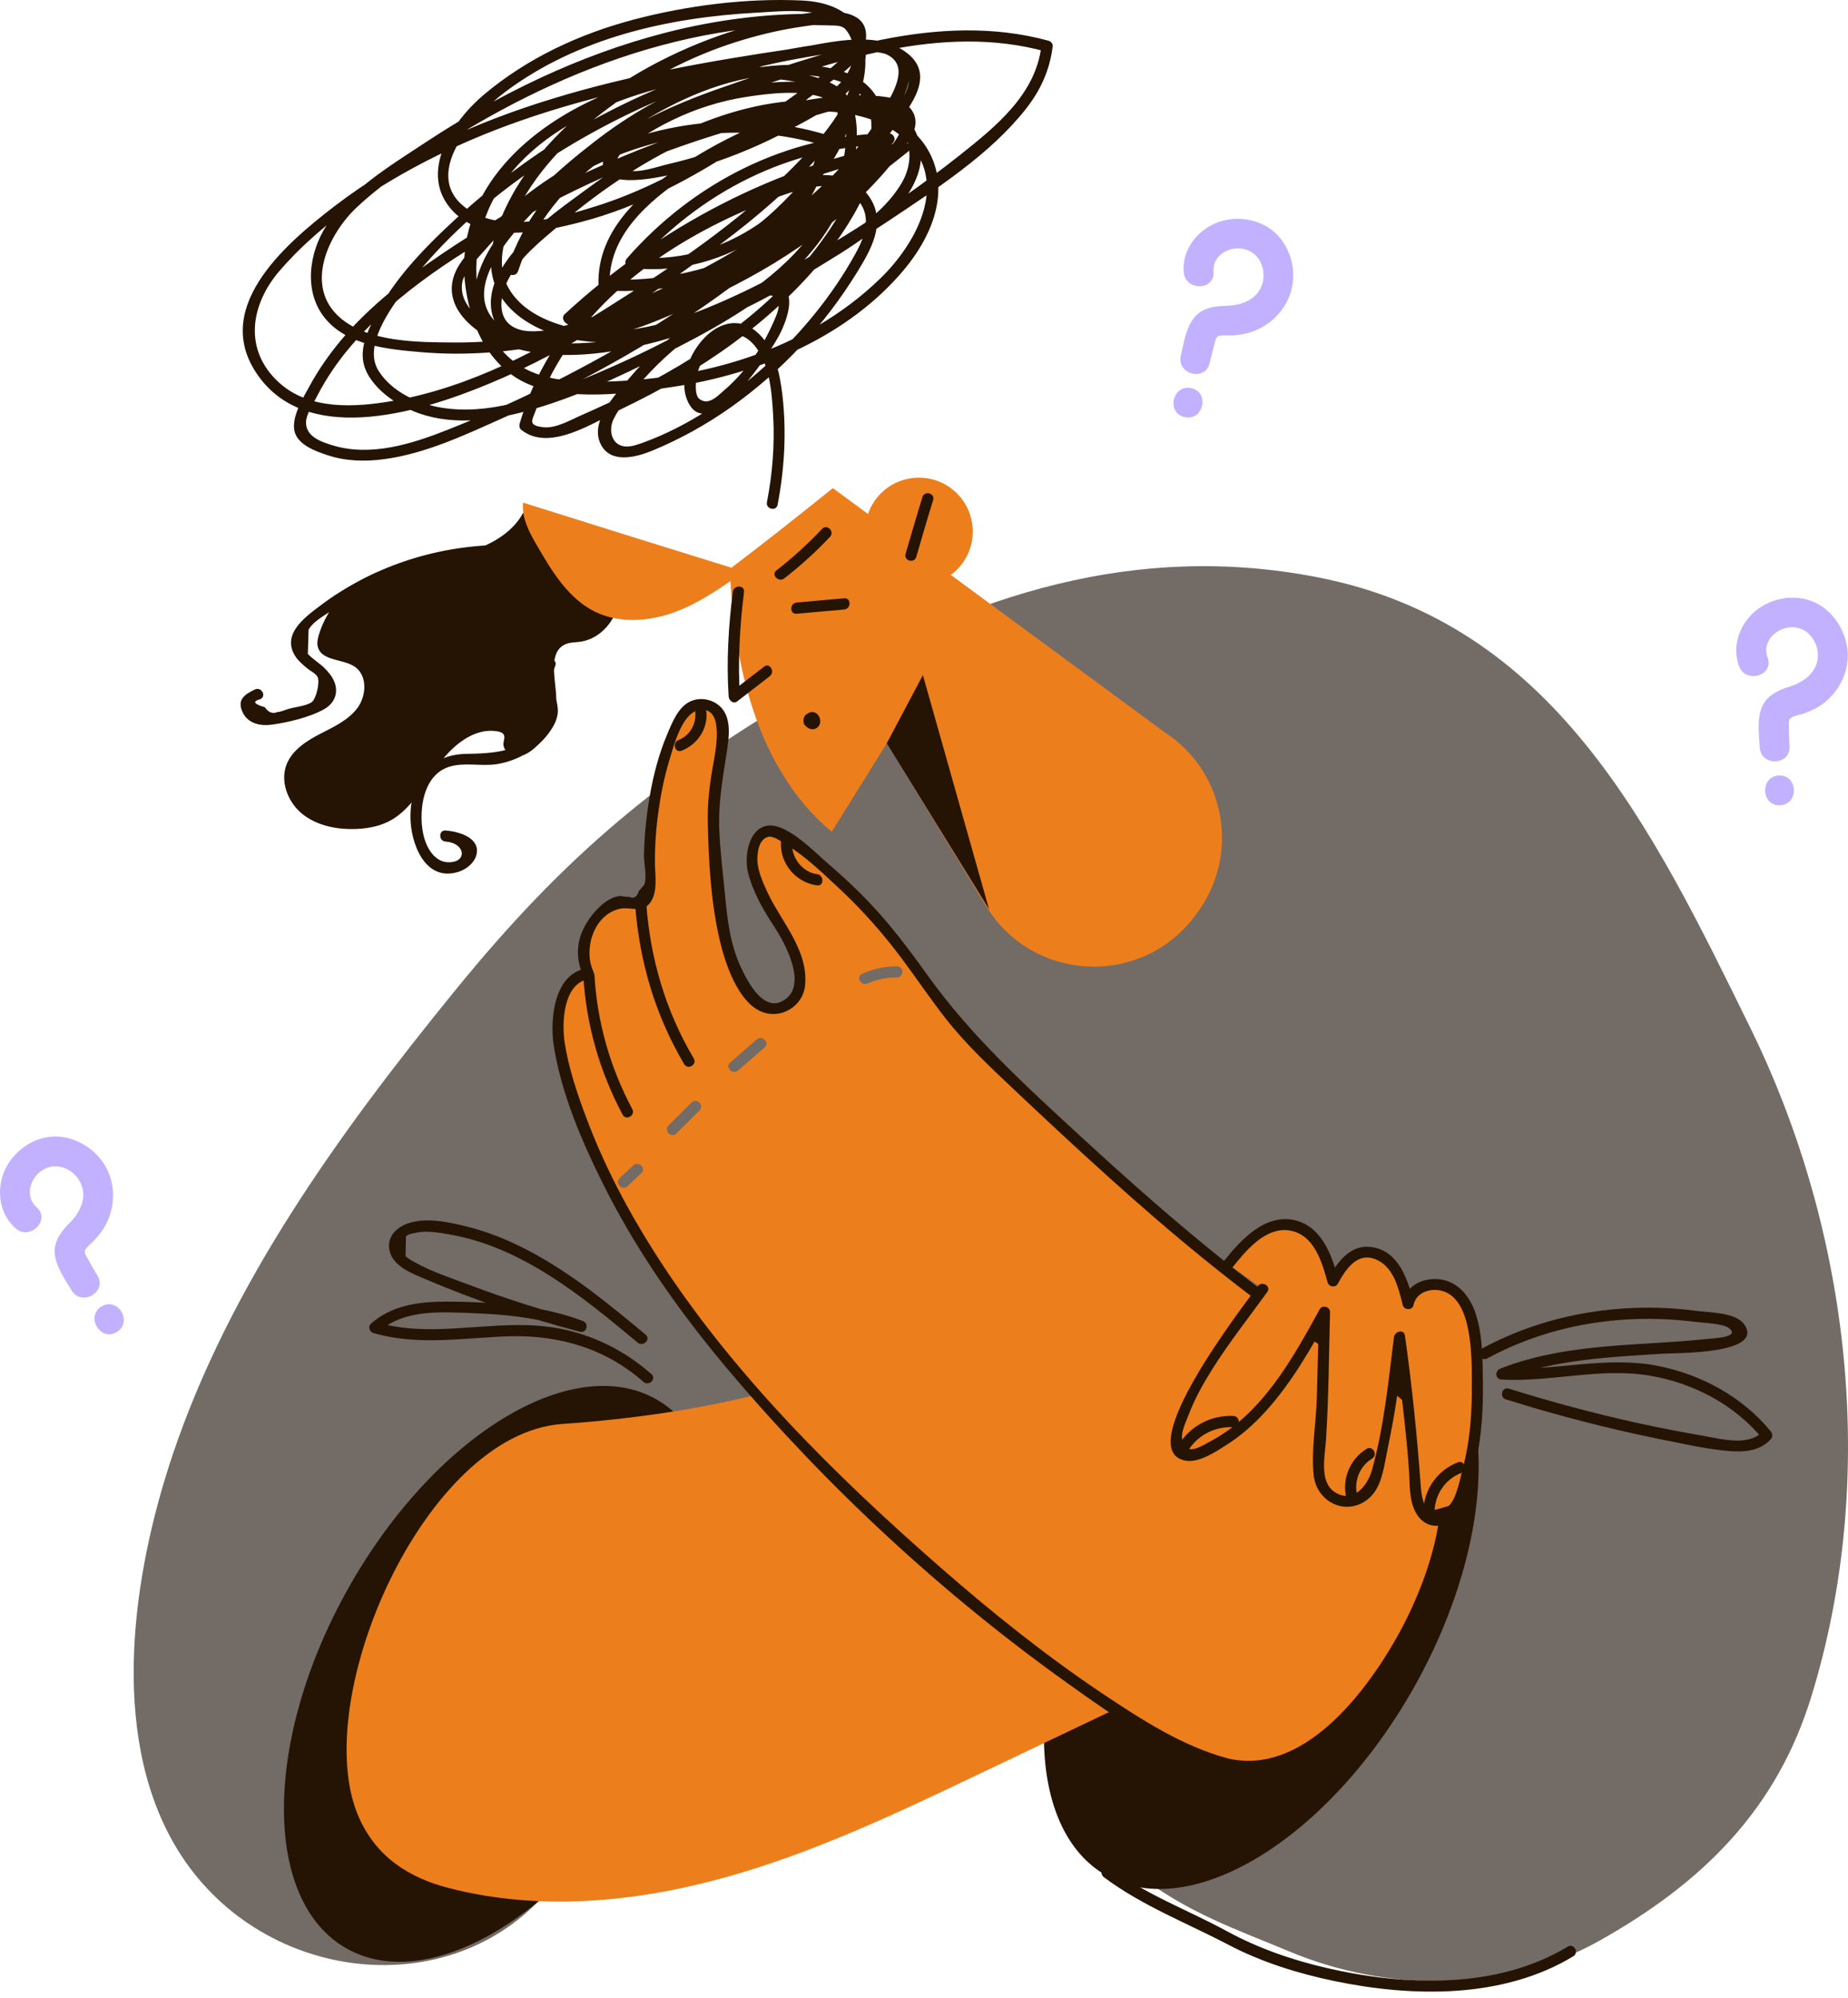 <svg width="259" height="280" viewBox="0 0 259 280" fill="none" xmlns="http://www.w3.org/2000/svg">
<path d="M73.327 71.867C71.344 75.526 67.017 77.201 62.948 78.004C58.878 78.808 54.569 79.098 50.944 81.15C48.003 82.825 45.728 85.646 44.719 88.86C44.531 89.475 44.377 90.142 44.566 90.74C45.164 92.689 48.105 92.313 49.764 93.475C51.508 94.706 51.371 97.51 50.089 99.236C48.806 100.946 46.754 101.886 44.856 102.86C42.958 103.852 40.992 105.1 40.188 107.083C39.23 109.459 40.291 112.331 42.257 113.989C44.224 115.63 46.908 116.228 49.473 116.194C51.183 116.177 52.927 115.904 54.466 115.134C57.561 113.562 59.254 110.245 61.272 107.425C63.273 104.604 66.385 101.886 69.787 102.518C70.112 102.587 70.454 102.689 70.608 102.98C70.796 103.339 70.591 103.783 70.557 104.194C70.489 105.168 71.514 105.971 72.489 105.971C73.481 105.971 74.353 105.373 75.071 104.689C77.072 102.758 78.149 99.903 77.927 97.133C77.722 94.638 76.952 91.304 79.243 90.296C79.859 90.022 80.577 90.039 81.244 89.954C85.656 89.407 88.409 83.577 86.032 79.816C84.51 77.406 81.672 76.244 79.021 75.235L73.327 71.867Z" fill="#251404"/>
<path d="M76.319 92.911C75.806 94.176 75.584 95.441 75.823 96.809C76.182 98.894 77.106 99.715 75.55 101.937C73.087 105.476 69.154 105.578 65.29 105.664C60.057 105.766 57.475 109.578 57.527 114.587C57.561 118.16 59.51 123.528 64.076 122.246C65.375 121.887 66.743 120.81 66.846 119.374C66.983 117.271 64.093 116.519 62.451 116.399C61.443 116.331 61.46 117.887 62.451 117.955C65.341 118.177 65.512 120.981 62.742 120.844C61.494 120.793 60.571 119.87 60.023 118.844C59.117 117.169 58.963 115.032 59.151 113.168C59.408 110.775 60.451 108.262 62.93 107.476C65.05 106.792 67.445 107.442 69.616 107.1C72.455 106.655 75.139 105.117 76.866 102.809C77.636 101.766 78.303 100.604 78.166 99.253C77.944 96.98 76.832 95.68 77.824 93.304C78.2 92.398 76.695 91.988 76.319 92.911Z" fill="#251404"/>
<path d="M69.736 76.38C60.793 76.585 52.055 79.492 44.891 84.876C42.616 86.586 39.367 88.979 41.454 92.073C41.898 92.723 42.531 93.236 43.129 93.732C43.574 94.091 44.241 94.381 44.514 94.894C44.856 95.578 44.326 97.988 43.66 98.433C42.873 98.945 41.402 99.082 40.496 99.339C40 99.475 39.367 99.783 38.855 99.8C38.205 100.091 37.623 99.852 37.11 99.117C35.554 98.672 35.349 98.296 36.495 97.988C37.401 97.544 36.614 96.193 35.708 96.638C34.238 97.356 33.16 98.091 34.032 99.886C34.768 101.39 36.426 101.766 37.982 101.578C40.257 101.288 43.42 100.535 45.438 99.39C46.857 98.587 47.473 97.151 46.874 95.595C46.566 94.791 45.968 94.108 45.369 93.526C45.01 93.185 44.549 92.877 44.172 92.552C43.813 92.279 43.471 91.988 43.147 91.663C43.181 90.535 43.215 89.389 43.249 88.261C43.95 86.945 46.19 85.834 47.421 84.996C48.584 84.21 49.798 83.475 51.047 82.808C56.826 79.714 63.221 78.09 69.753 77.953C70.745 77.919 70.745 76.363 69.736 76.38Z" fill="#251404"/>
<path d="M179.31 33.25C177.395 30.976 174.129 30.19 171.308 30.959C168.127 31.831 165.614 34.772 165.904 38.156C166.127 40.823 170.299 40.755 170.077 38.071C169.906 36.002 171.923 34.584 173.992 34.84C176.284 35.13 177.344 37.319 177.036 39.25C176.626 41.763 174.3 42.806 171.906 42.857C170.333 42.892 168.674 43.097 167.546 44.31C166.246 45.712 165.904 48.071 165.494 49.866C164.895 52.482 168.931 53.507 169.529 50.892C169.735 50.003 169.957 49.131 170.196 48.259C170.333 47.764 170.384 47.251 170.795 47.097C171.291 46.926 171.906 47.029 172.419 47.011C173.206 46.994 174.009 46.909 174.779 46.704C177.652 45.969 180.08 43.746 180.918 40.891C181.704 38.293 181.072 35.336 179.31 33.25Z" fill="#C2B1FF"/>
<path d="M167.015 54.413C164.399 53.764 163.373 57.815 165.989 58.448C168.589 59.097 169.615 55.063 167.015 54.413Z" fill="#C2B1FF"/>
<path d="M8.434 159.324C5.476 159.017 2.586 160.726 1.081 163.222C-0.612 166.06 -0.372 169.906 2.193 172.162C4.193 173.923 7.152 170.983 5.134 169.205C3.578 167.837 4.04 165.41 5.715 164.162C7.579 162.777 9.853 163.615 10.965 165.222C12.401 167.307 11.478 169.684 9.785 171.376C8.674 172.487 7.63 173.786 7.665 175.445C7.699 177.359 9.101 179.291 10.041 180.864C11.427 183.154 15.052 181.103 13.667 178.795C13.205 178.026 12.743 177.24 12.316 176.436C12.076 175.975 11.734 175.581 11.94 175.188C12.179 174.727 12.692 174.368 13.051 173.992C13.598 173.427 14.128 172.812 14.539 172.145C16.095 169.632 16.3 166.35 14.915 163.7C13.649 161.307 11.136 159.598 8.434 159.324Z" fill="#C2B1FF"/>
<path d="M14.265 183.086C11.94 184.437 14.009 188.061 16.334 186.71C18.66 185.36 16.591 181.753 14.265 183.086Z" fill="#C2B1FF"/>
<path d="M255.266 84.945C252.787 83.304 249.435 83.441 246.939 84.979C244.117 86.706 242.544 90.227 243.741 93.39C244.698 95.886 248.683 94.672 247.725 92.142C246.99 90.21 248.529 88.278 250.598 87.954C252.889 87.595 254.514 89.407 254.753 91.338C255.061 93.868 253.111 95.51 250.837 96.228C249.332 96.689 247.811 97.356 247.058 98.843C246.186 100.553 246.528 102.912 246.631 104.758C246.785 107.442 250.957 107.305 250.803 104.621C250.752 103.715 250.718 102.809 250.718 101.903C250.718 101.39 250.615 100.877 250.974 100.621C251.401 100.33 252.017 100.245 252.513 100.091C253.265 99.852 254.018 99.544 254.702 99.151C257.267 97.646 258.959 94.843 258.977 91.868C258.942 89.133 257.523 86.449 255.266 84.945Z" fill="#C2B1FF"/>
<path d="M249.332 108.69C246.648 108.792 246.785 112.963 249.469 112.861C252.154 112.758 252.017 108.587 249.332 108.69Z" fill="#C2B1FF"/>
<path d="M75.413 266.526C61.032 281.21 35.161 277.159 24.388 258.406C15.308 242.61 18.625 220.524 24.166 203.993C32.22 179.975 47.575 158.743 63.683 138.947C79.124 119.938 92.752 108.502 114.503 95.988C136.493 83.338 159.15 75.97 184.577 80.893C217.801 87.321 231.498 115.904 245.366 144.178C259.319 172.658 263.286 207.087 253.881 237.721C249.059 253.431 238.885 263.774 223.991 272.099C210.978 279.364 194.306 279.227 180.644 273.483C166.964 267.723 149.044 262.936 143.384 232.849L75.413 266.526Z" fill="#736B66"/>
<path d="M154.721 263.107C160.039 267.09 166.331 269.517 172.179 272.577C176.813 275.005 181.909 276.595 187.005 277.655C197.965 279.928 210.619 280.168 220.503 274.184C221.358 273.654 220.571 272.304 219.716 272.834C209.815 278.834 196.922 278.355 186.013 275.843C181.139 274.714 176.403 273.09 172.008 270.697C166.485 267.688 160.586 265.551 155.524 261.756C154.704 261.141 153.917 262.509 154.721 263.107Z" fill="#251404"/>
<path d="M198.205 236.439C186.235 257.705 166.947 269.552 155.114 262.902C143.281 256.252 143.384 233.618 155.354 212.352C167.323 191.086 186.612 179.24 198.445 185.89C210.26 192.539 210.158 215.173 198.205 236.439Z" fill="#251404"/>
<path d="M91.692 246.645C79.722 267.911 60.434 279.757 48.601 273.107C36.768 266.457 36.87 243.824 48.84 222.558C60.81 201.292 80.098 189.445 91.931 196.095C103.747 202.745 103.644 225.379 91.692 246.645Z" fill="#251404"/>
<path d="M183.944 215.618C182.593 215.994 181.824 214.113 183.038 213.447C184.012 212.899 184.987 212.335 185.927 211.754C185.158 209.532 184.269 207.344 183.277 205.207C182.371 205.497 181.328 205.737 180.233 205.925C177.463 206.386 176.095 202.694 178.506 201.275C179.173 200.882 179.891 200.454 180.627 200.027C179.036 197.189 177.258 194.471 175.309 191.856L172.282 194.129C173.376 193.309 174.368 192.54 175.257 191.787C173.462 189.411 171.53 187.121 169.478 184.984C165.699 187.172 161.372 188.676 157.149 189.189C154.618 189.497 153.592 186.095 155.866 184.932C158.79 183.445 162.245 182.334 165.391 181.069C163.134 179.069 160.74 177.223 158.243 175.547C131.346 184.18 119.632 196.677 78.764 199.583C59.425 200.95 43.078 238.559 50.328 254.782C52.807 260.32 57.356 263.209 62.999 264.645C75.584 267.876 89.007 266.628 101.524 263.158C114.058 259.688 125.857 254.064 137.604 248.457C148.069 243.465 158.551 238.473 169.016 233.482C175.941 230.182 183.123 226.644 188.544 221.396C188.099 219.088 187.518 216.797 186.834 214.558C185.756 215.019 184.765 215.378 183.944 215.618Z" fill="#ED7E1C"/>
<path d="M163.219 102.621L116.726 68.414C111.955 72.243 107.167 76.056 102.293 79.731C102.738 92.33 105.799 107.613 116.572 116.587L124.301 104.159C124.301 104.159 131.311 115.681 138.22 127.015C144.683 137.614 159.782 138.417 167.34 128.554C167.443 128.417 167.545 128.297 167.631 128.161C173.872 119.989 171.872 108.228 163.219 102.621Z" fill="#ED7E1C"/>
<path d="M136.322 74.107C136.544 78.261 133.346 81.816 129.174 82.022C125.019 82.244 121.462 79.047 121.257 74.876C121.035 70.722 124.232 67.166 128.405 66.961C132.56 66.739 136.099 69.936 136.322 74.107Z" fill="#ED7E1C"/>
<path d="M128.422 78.039C129.192 75.389 129.961 72.722 130.782 70.09C131.073 69.132 129.568 68.705 129.277 69.679C128.456 72.329 127.687 74.979 126.917 77.628C126.627 78.603 128.149 79.013 128.422 78.039Z" fill="#251404"/>
<path d="M124.283 104.176L138.613 127.425L129.345 94.621L124.283 104.176Z" fill="#251404"/>
<path d="M102.704 82.962C102.089 87.766 101.798 92.808 102.123 97.646C102.157 98.159 102.79 98.723 103.303 98.313C104.825 97.133 106.364 95.954 107.885 94.774C108.672 94.176 107.885 92.808 107.099 93.424C105.577 94.603 104.038 95.783 102.516 96.963C102.909 97.185 103.303 97.407 103.696 97.646C103.388 92.808 103.679 87.766 104.277 82.962C104.38 81.953 102.824 81.97 102.704 82.962Z" fill="#251404"/>
<path d="M111.647 86.022C113.87 85.817 116.093 85.629 118.316 85.424C119.307 85.338 119.324 83.765 118.316 83.851C116.093 84.056 113.87 84.244 111.647 84.449C110.655 84.552 110.638 86.107 111.647 86.022Z" fill="#251404"/>
<path d="M109.92 81.064C112.211 79.286 114.349 77.338 116.332 75.235C117.016 74.5 115.922 73.389 115.221 74.124C113.237 76.227 111.1 78.175 108.809 79.953C108.022 80.569 109.133 81.68 109.92 81.064Z" fill="#251404"/>
<path d="M113.75 101.339C113.853 101.322 113.733 101.322 113.699 101.322C113.596 101.287 113.562 101.253 113.494 101.185C113.408 101.099 113.511 101.253 113.477 101.151C113.46 101.082 113.46 101.082 113.477 101.151C113.477 101.116 113.46 101.082 113.46 101.048C113.46 100.843 113.648 100.672 113.836 100.638C113.904 100.621 113.973 100.621 114.024 100.655C114.075 100.672 114.178 100.774 114.092 100.689C114.126 100.74 114.161 100.774 114.178 100.843C114.178 100.877 114.195 100.911 114.195 100.945C114.109 101.099 114.024 101.253 113.921 101.39C113.75 101.527 113.494 101.475 113.357 101.322C113.254 101.202 113.22 101.048 113.271 100.877C113.357 100.774 113.442 100.655 113.528 100.552C113.579 100.518 113.682 100.501 113.733 100.501C113.767 100.501 113.802 100.518 113.836 100.518C113.767 100.501 113.767 100.501 113.836 100.518C113.921 100.535 113.973 100.604 114.007 100.706C114.109 100.894 114.144 100.928 114.126 100.826C114.041 100.416 113.545 100.176 113.169 100.279C112.741 100.398 112.536 100.826 112.622 101.236C112.861 102.416 114.81 102.262 114.81 101.031C114.81 99.834 112.947 99.458 112.639 100.689C112.365 101.783 113.819 102.723 114.639 101.886C115.358 101.185 114.776 99.68 113.716 99.8C113.306 99.851 112.912 100.125 112.93 100.586C112.998 100.945 113.323 101.39 113.75 101.339Z" fill="#251404"/>
<path d="M171.906 247.226C153.524 242.525 106.483 202.044 89.64 173.599C84.664 165.205 80.577 156.589 78.525 147.05C77.448 142.059 79.209 136.657 82.458 136.452C80.577 132.725 82.646 128.605 86.271 126.537C87.622 125.75 89.572 127.494 90.444 126.195C91.162 125.118 91.145 123.733 91.093 122.434C90.803 115.921 92.188 105.784 95.864 100.091C97.42 97.681 101.216 98.723 101.285 101.595C101.336 103.664 101.08 105.852 100.806 107.014C99.164 114.092 100.447 120.092 101.011 127.357C101.404 132.383 102.909 136.4 105.543 139.922C107.68 142.777 112.28 141.153 112.075 137.58C111.921 134.811 110.861 131.904 109.39 129.785C107.971 127.767 106.449 124.947 105.611 122.126C104.568 118.57 106.808 114.963 109.8 117.134C127.601 130.075 128.456 138.691 138.596 148.298C154.977 163.803 171.513 179.428 190.681 191.309C194.375 193.6 198.325 195.907 200.531 199.651C204.994 207.207 201.471 220.302 197.401 228.08C190.049 242.2 179.926 249.26 171.906 247.226Z" fill="#ED7E1C"/>
<path d="M172.111 246.457C165.733 244.764 159.851 240.935 154.413 237.294C146.479 231.977 139.006 225.977 131.825 219.703C116.999 206.745 102.396 192.3 91.777 175.599C87.981 169.633 84.647 163.29 82.167 156.658C80.902 153.29 79.688 149.7 79.141 146.127C78.713 143.307 78.918 137.734 82.646 137.187C83.193 137.101 83.296 136.434 83.108 136.041C81.757 132.947 83.245 128.195 86.853 127.374C88.306 127.049 89.896 128.007 91.025 126.639C92.222 125.203 91.829 122.844 91.794 121.152C91.76 118.57 91.948 115.972 92.325 113.425C92.65 111.151 93.111 108.878 93.778 106.672C94.359 104.758 95.505 100.125 97.779 99.578C101.541 98.672 100.361 104.877 100.019 106.792C99.489 109.647 99.13 112.399 99.199 115.305C99.301 120.639 99.643 126.519 100.857 131.716C101.61 134.947 103.422 140.571 106.876 141.853C109.561 142.845 112.519 140.999 112.827 138.161C113.34 133.169 109.493 129.22 107.543 125.032C106.842 123.511 106.021 121.699 106.158 119.989C106.227 119.015 106.483 117.613 107.663 117.288C108.398 117.083 109.664 118.075 110.211 118.399C112.878 120.006 115.358 122.417 117.632 124.536C120.847 127.528 123.754 130.827 126.387 134.349C128.49 137.17 130.439 140.076 132.611 142.845C135.467 146.469 138.801 149.563 142.136 152.726C150.805 160.897 159.56 169.017 168.811 176.522C173.24 180.112 177.771 183.565 182.439 186.83C187.227 190.163 192.87 192.83 197.162 196.796C206.156 205.121 200.753 220.695 195.64 229.704C191.228 237.448 182.525 248.884 172.111 246.457C171.136 246.234 170.709 247.739 171.701 247.961C180.045 249.893 187.586 243.482 192.374 237.396C198.769 229.276 203.608 218.524 203.386 208.01C203.284 203.104 201.693 198.711 197.966 195.394C193.571 191.497 188.048 188.796 183.226 185.445C171.974 177.633 161.595 168.607 151.506 159.324C143.777 152.196 136.202 145.341 130.063 136.776C127.533 133.238 124.916 129.75 121.924 126.588C120.146 124.707 118.248 122.93 116.281 121.237C114.298 119.545 111.835 116.946 109.373 115.989C105.389 114.451 104.106 119.391 104.841 122.314C105.508 124.981 106.979 127.562 108.484 129.836C109.954 132.075 112.964 137.546 110.313 139.853C107.304 142.435 104.893 137.819 103.833 135.563C102.328 132.315 101.935 128.913 101.61 125.391C101.319 122.331 100.926 119.288 100.806 116.211C100.669 112.707 101.233 109.442 101.764 105.989C102.071 104.006 102.619 101.202 101.319 99.458C100.31 98.125 98.429 97.612 96.89 98.245C95.095 98.98 94.24 101.185 93.539 102.843C92.359 105.612 91.589 108.553 91.076 111.51C90.597 114.262 90.307 117.049 90.255 119.835C90.238 120.998 90.717 122.981 90.29 124.007C90.033 124.314 89.777 124.605 89.52 124.913C89.264 125.75 88.802 126.007 88.169 125.682C87.656 125.767 87.143 125.494 86.596 125.613C84.459 126.058 82.441 128.622 81.62 130.503C80.697 132.656 80.851 134.759 81.774 136.879C81.928 136.503 82.082 136.11 82.236 135.734C77.619 136.417 77.055 142.93 77.602 146.503C78.645 153.187 81.466 159.786 84.459 165.82C89.161 175.274 95.197 183.838 101.986 191.907C115.888 208.404 132.115 223.43 149.676 235.96C156.328 240.713 163.681 245.91 171.701 248.029C172.675 248.234 173.086 246.713 172.111 246.457Z" fill="#251404"/>
<path d="M89.007 126.707C89.605 134.708 91.794 142.212 95.881 149.136C96.394 150.008 97.745 149.221 97.232 148.349C93.282 141.665 91.161 134.434 90.58 126.707C90.512 125.699 88.939 125.699 89.007 126.707Z" fill="#251404"/>
<path d="M81.74 136.674C82.15 143.563 84.014 150.145 87.263 156.23C87.742 157.119 89.093 156.333 88.614 155.444C85.502 149.598 83.706 143.29 83.313 136.674C83.245 135.682 81.671 135.682 81.74 136.674Z" fill="#251404"/>
<path d="M95.522 105.219C97.711 104.365 99.181 102.228 99.01 99.852C98.942 98.86 97.369 98.843 97.454 99.852C97.574 101.493 96.685 103.1 95.112 103.715C94.171 104.074 94.581 105.596 95.522 105.219Z" fill="#251404"/>
<path d="M109.578 117.169C108.877 120.468 111.202 123.648 114.519 124.092C115.511 124.229 115.511 122.656 114.519 122.519C112.228 122.212 110.621 119.784 111.082 117.579C111.288 116.604 109.783 116.177 109.578 117.169Z" fill="#251404"/>
<path d="M103.439 150.042C104.687 148.965 105.919 147.871 107.167 146.794C107.919 146.127 106.808 145.033 106.055 145.683C104.807 146.76 103.576 147.854 102.328 148.931C101.575 149.597 102.687 150.692 103.439 150.042Z" fill="#736B66"/>
<path d="M94.804 158.863C95.881 157.786 96.959 156.709 98.036 155.632C98.754 154.914 97.643 153.82 96.924 154.521C95.847 155.598 94.77 156.675 93.693 157.752C92.992 158.47 94.086 159.581 94.804 158.863Z" fill="#736B66"/>
<path d="M87.947 166.248C88.597 165.649 89.23 165.034 89.879 164.436C90.615 163.752 89.503 162.641 88.768 163.325C88.118 163.923 87.486 164.538 86.836 165.137C86.1 165.837 87.212 166.932 87.947 166.248Z" fill="#736B66"/>
<path d="M121.599 137.836C122.898 137.255 124.284 136.999 125.703 136.999C126.712 136.999 126.712 135.443 125.703 135.443C123.993 135.426 122.368 135.802 120.812 136.486C119.906 136.896 120.693 138.247 121.599 137.836Z" fill="#736B66"/>
<path d="M172.111 177.171C174.488 174.094 177.925 170.658 181.652 171.804C184.747 172.778 186.013 176.385 186.834 179.513C187.86 177.616 189.125 175.496 191.485 175.445C192.682 175.411 193.827 175.975 194.682 176.83C196.273 178.402 196.82 180.59 197.35 182.693C197.658 179.872 201.933 179.172 204.053 181.052C206.173 182.932 206.618 186.044 206.823 188.864C207.387 196.54 207.199 204.54 203.711 211.447C203.283 212.284 202.514 212.917 201.573 213.053C199.197 213.378 198.376 210.318 198.342 208.062C198.222 202.113 196.17 187.377 196.17 187.377C196.17 187.377 194.768 198.848 193.656 203.275C193.331 204.574 193.297 206.01 192.63 207.583C190.801 211.994 184.816 210.917 184.901 206.147C184.953 203.19 185.26 200.215 185.312 197.736C185.431 193.121 185.551 188.505 185.671 183.873C181.259 191.958 176.198 200.626 167.477 203.805C167.084 203.942 166.639 203.993 166.229 203.891C164.673 203.497 164.775 201.668 165.134 200.318C166.964 193.326 172.761 186.505 176.967 180.625L172.111 177.171Z" fill="#ED7E1C"/>
<path d="M172.658 177.736C174.556 175.342 177.378 171.872 180.797 172.47C184.183 173.069 185.278 176.864 186.064 179.736C186.235 180.368 187.176 180.522 187.5 179.924C188.629 177.855 190.322 175.223 193.143 176.659C195.383 177.804 196.05 180.693 196.597 182.915C196.786 183.65 197.948 183.685 198.102 182.915C198.495 181.035 200.667 180.419 202.36 181.001C204.138 181.616 205.045 183.514 205.506 185.206C206.344 188.334 206.293 191.907 206.276 195.121C206.259 198.591 205.968 202.096 205.096 205.463C204.737 206.848 204.138 210.147 203.027 211.07C202.104 211.344 201.163 211.6 200.24 211.874C199.932 211.532 199.71 211.139 199.59 210.694C199.282 209.942 199.197 209.173 199.128 208.369C198.615 201.275 197.897 194.232 196.905 187.189C196.768 186.232 195.469 186.608 195.366 187.394C194.597 193.565 193.964 200.01 192.288 206.027C191.656 208.301 189.587 210.797 187.039 209.104C184.85 207.651 185.705 203.993 185.842 201.788C186.218 195.839 186.252 189.856 186.406 183.907C186.423 183.137 185.312 182.83 184.953 183.514C181.105 190.522 176.847 198.249 169.478 202.096C168.417 202.66 166.023 204.318 165.664 201.6C165.545 200.625 166.263 199.138 166.605 198.249C167.443 196.044 168.605 193.976 169.854 191.976C172.231 188.18 175.001 184.693 177.617 181.069C178.198 180.248 176.847 179.462 176.266 180.283C174.522 182.71 158.346 203.395 166.212 204.728C168.058 205.036 170.435 203.446 171.906 202.506C173.975 201.19 175.821 199.549 177.463 197.719C181.071 193.719 183.739 189.001 186.321 184.3C185.842 184.163 185.346 184.044 184.867 183.907C184.765 187.873 184.662 191.822 184.559 195.788C184.474 199.36 183.739 203.224 184.115 206.78C184.474 210.164 188.031 212.335 191.108 210.54C193.212 209.31 193.725 206.951 194.152 204.728C194.58 202.472 195.076 200.215 195.452 197.942C196.016 194.437 196.495 190.933 196.939 187.411C196.426 187.48 195.913 187.548 195.4 187.616C195.931 191.411 196.409 195.206 196.82 199.001C197.093 201.566 197.367 204.13 197.504 206.711C197.606 208.677 197.538 210.917 198.803 212.575C199.915 214.028 201.83 214.267 203.3 213.156C205.523 211.481 206.361 207.139 206.908 204.609C207.661 201.07 207.883 197.412 207.832 193.805C207.781 190.505 207.832 186.847 206.669 183.702C205.797 181.377 204.053 179.428 201.454 179.274C199.231 179.137 197.076 180.266 196.615 182.539C197.11 182.539 197.623 182.539 198.119 182.539C197.35 179.445 196.084 175.445 192.425 174.812C189.33 174.265 187.483 176.795 186.167 179.189C186.645 179.257 187.124 179.308 187.603 179.377C186.697 176.026 185.295 171.94 181.516 171.034C177.343 170.026 173.906 173.77 171.598 176.676C170.931 177.411 172.042 178.522 172.658 177.736Z" fill="#251404"/>
<path d="M103.747 79.953C93.59 76.808 83.45 73.645 73.31 70.448C73.088 72.619 74.216 74.671 75.311 76.551C77.38 80.107 79.637 83.851 83.313 85.697C86.733 87.406 90.854 87.133 94.445 85.834C98.036 84.534 101.182 82.295 104.294 80.09L103.747 79.953Z" fill="#ED7E1C"/>
<path d="M91.299 192.591C86.767 188.591 81.21 186.197 75.156 185.787C67.65 185.291 60.143 187.479 52.773 185.325C52.893 185.753 52.995 186.197 53.115 186.625C56.723 183.411 62.075 183.889 66.573 184.06C71.6 184.248 76.542 184.864 81.261 186.642C81.398 186.146 81.535 185.633 81.671 185.137C76.353 183.753 71.121 182.095 65.974 180.163C63.358 179.171 60.519 178.265 58.074 176.881C57.63 176.658 57.219 176.385 56.843 176.06C56.86 175.137 56.877 174.214 56.894 173.291C57.117 172.983 58.091 172.812 58.467 172.744C59.887 172.47 61.545 172.761 62.93 173C73.19 174.761 81.62 181.718 89.383 188.18C90.153 188.813 91.264 187.719 90.495 187.069C85.365 182.795 80.15 178.505 74.216 175.359C71.429 173.889 68.488 172.658 65.41 171.906C62.845 171.274 59.699 170.573 57.134 171.479C55.543 172.043 54.244 173.342 54.569 175.154C54.979 177.445 57.681 178.453 59.528 179.24C66.573 182.248 73.84 184.71 81.261 186.642C82.253 186.898 82.612 185.479 81.671 185.137C76.217 183.086 70.437 182.59 64.657 182.453C60.177 182.351 55.509 182.402 51.987 185.531C51.542 185.941 51.798 186.676 52.329 186.83C58.587 188.659 64.948 187.496 71.326 187.291C78.354 187.086 84.852 188.984 90.17 193.668C90.939 194.352 92.051 193.257 91.299 192.591Z" fill="#251404"/>
<path d="M108.979 70.756C109.954 65.696 110.244 60.568 109.663 55.439C109.304 52.294 108.535 48.55 105.952 46.43C100.686 42.122 94.291 50.96 96.274 55.986C99.096 63.115 108.295 49.012 109.441 46.533C110.33 44.618 111.886 40.55 108.688 39.832C107.115 39.473 105.354 40.498 103.952 41.114C101.849 42.054 99.814 43.165 97.882 44.43C94.222 46.84 90.922 49.764 88.101 53.114C86.237 55.32 82.612 59.046 84.185 62.243C85.553 65.029 89.109 64.106 91.367 63.183C95.282 61.576 99.027 59.491 102.481 57.046C109.578 52.02 115.597 45.524 120.145 38.122C122.06 34.994 124.215 31.284 121.941 27.746C119.82 24.446 115.819 24.07 112.314 24.925C103.798 27.011 95.129 31.763 88.289 37.165C81.004 42.926 75.413 50.465 72.814 59.439C72.745 59.679 72.814 60.038 73.019 60.209C76.969 63.457 83.296 59.166 87.109 57.32C92.598 54.687 97.916 51.661 102.823 48.054C111.852 41.422 121.222 31.506 123.514 20.139C126.352 6.377 107.56 8.326 99.523 10.959C93.607 12.907 88.169 16.087 83.261 19.899C78.149 23.848 72.968 28.583 69.274 33.917C66.709 37.626 64.589 43.712 69.137 46.892C73.412 49.883 79.688 47.251 84.014 45.729C96.667 41.285 109.543 34.327 118.863 24.532C120.812 22.48 122.607 20.258 124.129 17.865C125.6 15.574 127.994 12.155 127.395 9.249C126.404 4.48 119.735 5.625 116.349 6.018C103.473 7.54 90.973 11.984 79.859 18.685C74.164 22.122 68.812 26.139 63.922 30.635C59.1 35.079 54.312 40.003 51.713 46.123C50.738 48.43 50.345 50.55 51.73 52.772C53.098 54.961 55.509 56.619 57.851 57.593C62.844 59.696 68.573 59.029 73.668 57.645C80.269 55.867 86.681 52.875 92.769 49.798C98.993 46.67 105.371 43.251 110.569 38.55C115.135 34.413 118.64 29.011 119.701 22.874C120.162 20.207 120.419 16.788 119.239 14.258C118.144 11.899 115.409 11.112 113.1 10.463C93.316 4.839 57.595 19.694 66.418 45.097C67.923 49.422 70.95 53.029 75.447 54.345C81.261 56.055 88.511 55.114 94.41 54.208C106.38 52.396 118.828 47.234 126.746 37.746C130.302 33.489 132.987 27.575 130.61 22.104C128.626 17.54 123.753 15.181 119.068 14.429C106.141 12.377 93.196 18.48 83.039 25.916C78.388 29.335 72.54 33.267 69.821 38.515C67.598 42.789 68.932 47.712 74.267 47.952C80.525 48.225 87.57 45.661 93.248 43.285C99.574 40.635 105.542 37.148 111.219 33.301C116.759 29.541 122.06 25.421 127.293 21.233C127.96 20.703 127.207 19.797 126.523 19.933C108.723 23.198 92.392 31.797 79.14 44.037C78.73 44.413 78.918 44.977 79.294 45.268C83.706 48.516 89.178 46.157 93.658 44.293C98.771 42.157 103.781 39.763 108.517 36.874C113.271 33.968 117.768 30.583 121.684 26.6C123.599 24.651 125.395 22.549 126.968 20.326C128.028 18.856 128.934 17.13 127.772 15.42C126.728 13.899 124.659 13.608 122.984 13.454C119.666 13.164 116.332 13.472 113.066 14.036C106.671 15.147 100.344 17.061 94.239 19.232C82.099 23.575 70.505 29.541 59.972 36.943C55.509 40.071 51.234 43.558 47.728 47.764C46.121 49.695 44.668 51.764 43.454 53.986C42.53 55.679 40.684 58.602 41.333 60.653C41.915 62.414 44.274 63.252 45.848 63.782C48.447 64.653 51.2 64.722 53.901 64.346C59.596 63.576 64.982 61.046 70.18 58.721C91.384 49.251 111.441 36.259 125.6 17.557C128.182 14.155 131.277 9.882 126.352 6.907C121.958 4.24 115.699 6.138 110.997 6.839C99.694 8.514 88.391 10.48 77.448 13.831C66.521 17.164 55.971 21.933 46.873 28.908C39.76 34.361 29.21 43.507 36.46 53.029C43.727 62.585 59.459 57.559 68.504 53.798C80.166 48.96 91.093 41.644 101.165 34.088C106.141 30.361 110.894 26.276 114.998 21.609C118.418 17.728 121.633 13.164 121.257 7.745C121.154 6.257 120.675 3.283 119.324 2.377C118.572 1.881 117.426 2.052 116.571 2.018C114.947 1.95 113.34 1.932 111.715 1.967C105.474 2.121 99.249 3.044 93.213 4.599C81.141 7.711 69.787 13.249 59.442 20.087C54.654 23.25 48.977 26.669 45.779 31.575C43.283 35.404 42.496 40.943 45.608 44.669C48.755 48.447 54.414 48.96 58.963 49.353C65.256 49.901 71.634 49.388 77.807 48.071C88.921 45.729 101.267 40.909 109.492 32.823C113.117 29.267 115.665 24.908 116.366 19.848C116.417 19.421 116.264 19.027 115.819 18.89C103.61 15.215 90.358 17.13 79.397 23.523C73.754 26.805 68.624 31.25 64.76 36.532C60.639 42.139 66.093 46.875 71.48 48.601C78.08 50.721 85.758 49.593 92.29 47.832C99.711 45.832 106.705 42.379 113.22 38.327C118.572 34.994 126.335 30.891 128.592 24.549C130.644 18.771 125.993 13.625 120.214 13.523C115.939 13.454 111.51 15.318 107.611 16.89C103.747 18.463 100.002 20.326 96.496 22.583C90.375 26.481 83.638 31.951 83.877 39.917C83.894 40.362 84.219 40.669 84.663 40.703C100.925 41.729 116.161 33.096 125.258 19.865C125.6 19.369 125.138 18.685 124.574 18.685C110.364 18.856 97.146 25.592 87.861 36.225C87.382 36.772 87.742 37.473 88.408 37.558C95.077 38.344 101.763 36.447 107.269 32.618C109.954 30.754 112.331 28.464 114.331 25.865C116.264 23.352 118.777 19.797 119.051 16.532C119.632 9.796 107.526 11.489 103.815 12.121C99.951 12.771 96.189 14.053 92.7 15.848C90.888 16.771 89.161 17.848 87.502 19.044C86.51 19.779 85.159 20.549 84.732 21.78C82.475 28.31 97.18 23.711 98.89 23.164C102.909 21.882 106.825 20.241 110.552 18.241C113.75 16.532 117.614 14.617 119.854 11.659C121.633 9.3 121.906 6.309 120.265 3.796C118.504 1.112 115.409 0.206 112.348 0.069C104.567 -0.29 96.308 0.77 88.784 2.753C81.158 4.77 73.874 8.172 67.82 13.266C63.409 16.976 58.467 24.293 63.477 29.592C67.889 34.259 76.182 32.498 81.569 31.079C89.708 28.942 97.198 24.891 104.174 20.275C107.868 17.831 111.459 15.198 114.981 12.497C117.238 10.771 121.034 8.685 121.359 5.505C122.06 -1.213 108.979 2.65 105.97 3.42C91.555 7.129 75.173 17.096 69.787 31.695C68.556 35.028 68.231 38.635 70.283 41.712C71.976 44.259 74.746 45.883 77.584 46.841C85.416 49.473 93.812 47.131 101.113 43.986C109.304 40.447 117.136 35.9 124.557 30.942C131.191 26.498 138.784 21.626 143.777 15.266C145.846 12.651 147.145 9.779 147.539 6.463C147.573 6.121 147.265 5.796 146.957 5.71C131.482 1.488 115.34 7.334 100.788 12.412C87.998 16.89 75.618 24.019 71.104 37.592C70.779 38.55 72.301 38.96 72.608 38.002C77.157 24.293 90.118 17.66 102.943 13.318C116.794 8.634 131.875 3.215 146.53 7.215C146.342 6.958 146.154 6.719 145.948 6.463C145.145 13.249 139.553 17.745 134.543 21.728C129.225 25.934 123.668 29.814 117.888 33.353C111.92 36.994 105.696 40.464 99.215 43.114C92.991 45.661 85.98 47.507 79.294 45.746C76.165 44.909 72.899 43.285 71.257 40.344C69.257 36.772 70.898 32.498 72.626 29.165C75.567 23.472 80.269 18.873 85.365 15.078C90.717 11.095 96.702 7.95 103.063 5.916C105.816 5.044 108.62 4.343 111.459 3.881C113.066 3.625 114.742 3.368 116.383 3.3C117.7 3.249 120.196 3.095 119.735 5.745C119.564 6.787 118.572 7.625 117.837 8.309C115.323 10.685 112.194 12.685 109.407 14.719C106.688 16.702 103.935 18.617 101.096 20.412C95.624 23.865 89.862 26.891 83.672 28.857C78.542 30.481 70.864 32.686 65.871 29.541C58.45 24.874 66.367 16.207 70.796 12.89C80.902 5.317 93.607 2.445 106.021 1.779C109.15 1.608 112.809 1.163 115.785 2.274C120.675 4.104 120.692 9.215 117.05 12.309C112.023 16.6 105.115 19.523 98.907 21.54C97.163 22.104 95.402 22.6 93.607 23.01C92.016 23.387 89.417 24.361 87.793 23.831C84.407 22.72 88.391 20.292 89.725 19.403C91.178 18.446 92.683 17.574 94.256 16.822C97.54 15.232 101.045 14.121 104.653 13.574C107.833 13.078 112.399 12.531 115.477 13.745C122.368 16.446 109.082 29.506 106.175 31.489C100.925 35.045 94.735 36.737 88.408 36.002C88.596 36.447 88.784 36.891 88.956 37.336C97.967 26.994 110.74 20.429 124.557 20.258C124.335 19.865 124.112 19.472 123.89 19.079C115.084 31.866 100.344 40.122 84.646 39.131C84.903 39.387 85.159 39.661 85.433 39.917C85.228 33.028 90.871 28.207 96.12 24.686C101.37 21.181 107.132 18.497 113.117 16.549C116.435 15.472 120.35 14.241 123.702 15.865C127.566 17.728 128.456 22.139 126.352 25.677C123.274 30.874 116.691 34.395 111.664 37.456C101.301 43.781 88.819 49.131 76.404 47.969C73.498 47.695 70.591 46.943 68.145 45.285C66.299 44.037 64.452 42.191 64.76 39.746C64.965 38.105 66.948 36.225 67.974 35.028C71.531 30.908 75.789 27.387 80.525 24.686C91.093 18.651 103.73 16.873 115.426 20.395C115.238 20.07 115.067 19.745 114.878 19.438C113.459 29.626 104.55 35.763 96.001 40.02C85.946 45.029 74.797 48.089 63.529 48.003C58.621 47.969 51.696 47.969 47.728 44.584C42.513 40.157 46.019 32.754 50.071 28.994C54.021 25.318 58.775 22.292 63.34 19.455C67.855 16.651 72.523 14.104 77.379 11.899C87.228 7.42 97.813 4.377 108.637 3.676C111.134 3.522 113.63 3.471 116.127 3.557C117.358 3.608 118.179 3.471 118.863 4.548C119.701 5.83 119.786 7.796 119.701 9.266C119.376 14.976 114.896 19.626 111.099 23.489C103.439 31.25 94.205 37.404 85.023 43.182C75.823 48.977 65.957 54.26 55.133 56.174C49.798 57.114 43.368 57.525 39.076 53.593C34.066 48.995 35.109 42.652 39.23 37.9C45.557 30.618 54.261 25.096 62.913 21.01C71.685 16.873 81.038 14.121 90.495 12.053C99.848 10.001 109.595 8.07 119.153 7.266C121.701 7.061 125.326 7.061 126.917 9.471C128.763 12.258 124.694 16.241 123.069 18.309C120.008 22.19 116.657 25.848 113.083 29.267C105.884 36.156 97.813 42.071 89.263 47.165C80.816 52.208 71.873 56.619 62.725 60.243C57.749 62.209 52.003 64.038 46.668 62.431C45.147 61.969 42.821 61.234 42.889 59.149C42.923 58.021 43.932 56.533 44.428 55.542C45.711 53.046 47.284 50.738 49.096 48.601C55.663 40.874 64.743 35.233 73.532 30.361C83.09 25.045 93.248 20.839 103.781 17.865C109.372 16.292 115.186 14.805 121.051 14.942C122.214 14.976 123.907 14.839 124.95 15.369C127.583 16.685 126.113 18.908 124.899 20.497C123.309 22.583 121.547 24.549 119.666 26.378C112.519 33.353 103.661 38.293 94.547 42.225C90.221 44.088 84.441 47.148 80.081 43.917C80.132 44.328 80.183 44.738 80.235 45.148C93.316 33.079 109.389 24.669 126.934 21.455C126.677 21.027 126.421 20.583 126.164 20.156C114.554 29.455 102.259 38.823 87.964 43.627C84.698 44.721 81.346 45.575 77.926 46.088C76.387 46.328 74.609 46.635 73.053 46.259C69.582 45.405 69.872 41.832 71.155 39.319C72.762 36.156 75.703 33.849 78.354 31.592C81.466 28.942 84.749 26.463 88.203 24.258C94.154 20.463 100.703 17.438 107.697 16.207C113.87 15.13 121.992 15.01 126.899 19.591C133.226 25.489 128.387 34.173 123.377 39.028C118.179 44.071 111.783 47.73 104.961 50.054C98.634 52.208 91.982 53.251 85.33 53.473C78.439 53.696 71.753 53.114 68.539 46.225C66.128 41.062 66.213 34.532 68.487 29.318C71.257 22.993 77.003 18.532 83.125 15.711C89.742 12.651 97.351 10.753 104.653 10.856C108.107 10.907 113.647 11.232 116.52 13.472C119.803 16.036 118.418 22.497 117.341 25.78C114.844 33.387 108.74 38.721 102.139 42.806C95.419 46.977 88.237 50.516 80.902 53.473C74.968 55.867 68.334 58.209 61.836 57.132C58.553 56.585 54.91 54.909 53.064 51.986C50.841 48.499 54.722 43.251 56.808 40.464C65.341 29.113 78.302 20.258 91.144 14.566C97.437 11.779 104.072 9.694 110.843 8.411C114.177 7.779 117.666 7.163 121.069 7.129C122.59 7.112 124.659 7.283 125.566 8.719C126.797 10.668 124.642 13.899 123.668 15.608C116.332 28.259 101.9 36.755 88.75 42.225C85.382 43.627 81.928 44.892 78.405 45.866C75.584 46.653 71.685 47.422 69.394 45.046C63.836 39.267 74.677 29.677 78.508 26.036C88.084 16.942 102.686 7.762 116.571 11.095C126.215 13.403 121.068 24.156 117.751 29.831C114.434 35.472 109.971 40.362 104.909 44.499C100.053 48.482 94.65 51.764 89.058 54.619C86.596 55.884 84.099 57.046 81.569 58.157C80.03 58.824 77.96 60.055 76.216 59.884C73.891 59.645 74.609 58.875 75.054 57.61C75.447 56.465 75.909 55.337 76.422 54.225C81.791 42.618 92.632 34.72 104.054 29.677C106.842 28.447 109.783 27.164 112.758 26.446C115.22 25.865 117.837 25.78 119.803 27.609C122.334 29.951 121.342 32.943 119.889 35.558C116.64 41.456 112.211 46.824 107.201 51.337C102.276 55.764 96.428 59.747 90.17 62.021C89.451 62.277 88.665 62.568 87.895 62.585C85.775 62.619 85.194 60.397 85.997 58.739C86.784 57.114 88.101 55.61 89.246 54.243C91.709 51.319 94.547 48.687 97.676 46.499C100.275 44.687 103.097 43.097 106.072 41.951C106.996 41.592 108.706 40.635 109.116 42.669C109.27 43.439 108.381 45.182 108.124 45.764C107.32 47.507 106.346 49.182 105.183 50.721C104.106 52.174 102.857 53.525 101.49 54.704C100.652 55.422 99.249 56.995 97.95 55.849C97.454 55.405 97.505 54.157 97.54 53.559C97.71 49.986 102.054 44.396 105.525 48.174C107.902 50.755 108.175 55.012 108.364 58.311C108.586 62.363 108.261 66.397 107.491 70.363C107.269 71.32 108.774 71.748 108.979 70.756Z" fill="#251404"/>
<path d="M191.519 203.07C189.074 204.591 187.928 207.583 188.8 210.335C189.108 211.293 190.613 210.882 190.305 209.925C189.638 207.839 190.425 205.6 192.306 204.42C193.161 203.89 192.374 202.523 191.519 203.07Z" fill="#251404"/>
<path d="M204.327 204.95C201.488 206.061 199.607 208.66 199.488 211.72C199.453 212.728 201.027 212.728 201.061 211.72C201.146 209.412 202.583 207.309 204.737 206.472C205.678 206.096 205.267 204.591 204.327 204.95Z" fill="#251404"/>
<path d="M166.451 203.412C167.819 201.155 170.23 199.908 172.863 200.027C173.872 200.078 173.872 198.506 172.863 198.454C169.683 198.301 166.742 199.907 165.1 202.626C164.587 203.48 165.938 204.267 166.451 203.412Z" fill="#251404"/>
<path d="M208.448 190.386C213.441 187.685 218.896 185.975 224.538 185.257C227.445 184.881 230.369 184.761 233.293 184.898C234.747 184.967 236.183 185.086 237.62 185.274C238.646 185.411 241.45 185.479 242.305 186.129C244.015 187.445 240.133 187.565 239.193 187.668C237.808 187.821 236.44 187.924 235.055 188.027C232.131 188.232 229.207 188.385 226.283 188.608C220.828 189.052 215.39 189.804 210.26 191.822C209.457 192.146 209.542 193.309 210.466 193.36C217.391 193.719 224.265 191.651 231.156 192.796C237.329 193.822 243.091 196.865 247.076 201.702C247.076 201.326 247.076 200.967 247.076 200.591C245.109 202.796 241.125 201.651 238.628 201.224C235.551 200.694 232.49 200.095 229.446 199.429C223.376 198.095 217.391 196.471 211.457 194.625C210.5 194.317 210.089 195.839 211.047 196.129C218.229 198.386 225.513 200.266 232.883 201.754C235.961 202.369 239.107 203.087 242.219 203.361C244.374 203.549 246.648 203.412 248.17 201.719C248.478 201.378 248.444 200.95 248.17 200.608C244.203 195.788 238.492 192.659 232.387 191.445C225.051 189.992 217.801 192.198 210.448 191.804C210.517 192.317 210.585 192.83 210.654 193.343C217.835 190.505 225.564 190.215 233.174 189.719C234.627 189.616 247.435 189.856 244.442 185.599C243.262 183.924 239.501 183.958 237.688 183.719C234.165 183.257 230.592 183.154 227.052 183.428C220.264 183.941 213.646 185.787 207.644 189.035C206.772 189.514 207.559 190.864 208.448 190.386Z" fill="#251404"/>
</svg>
